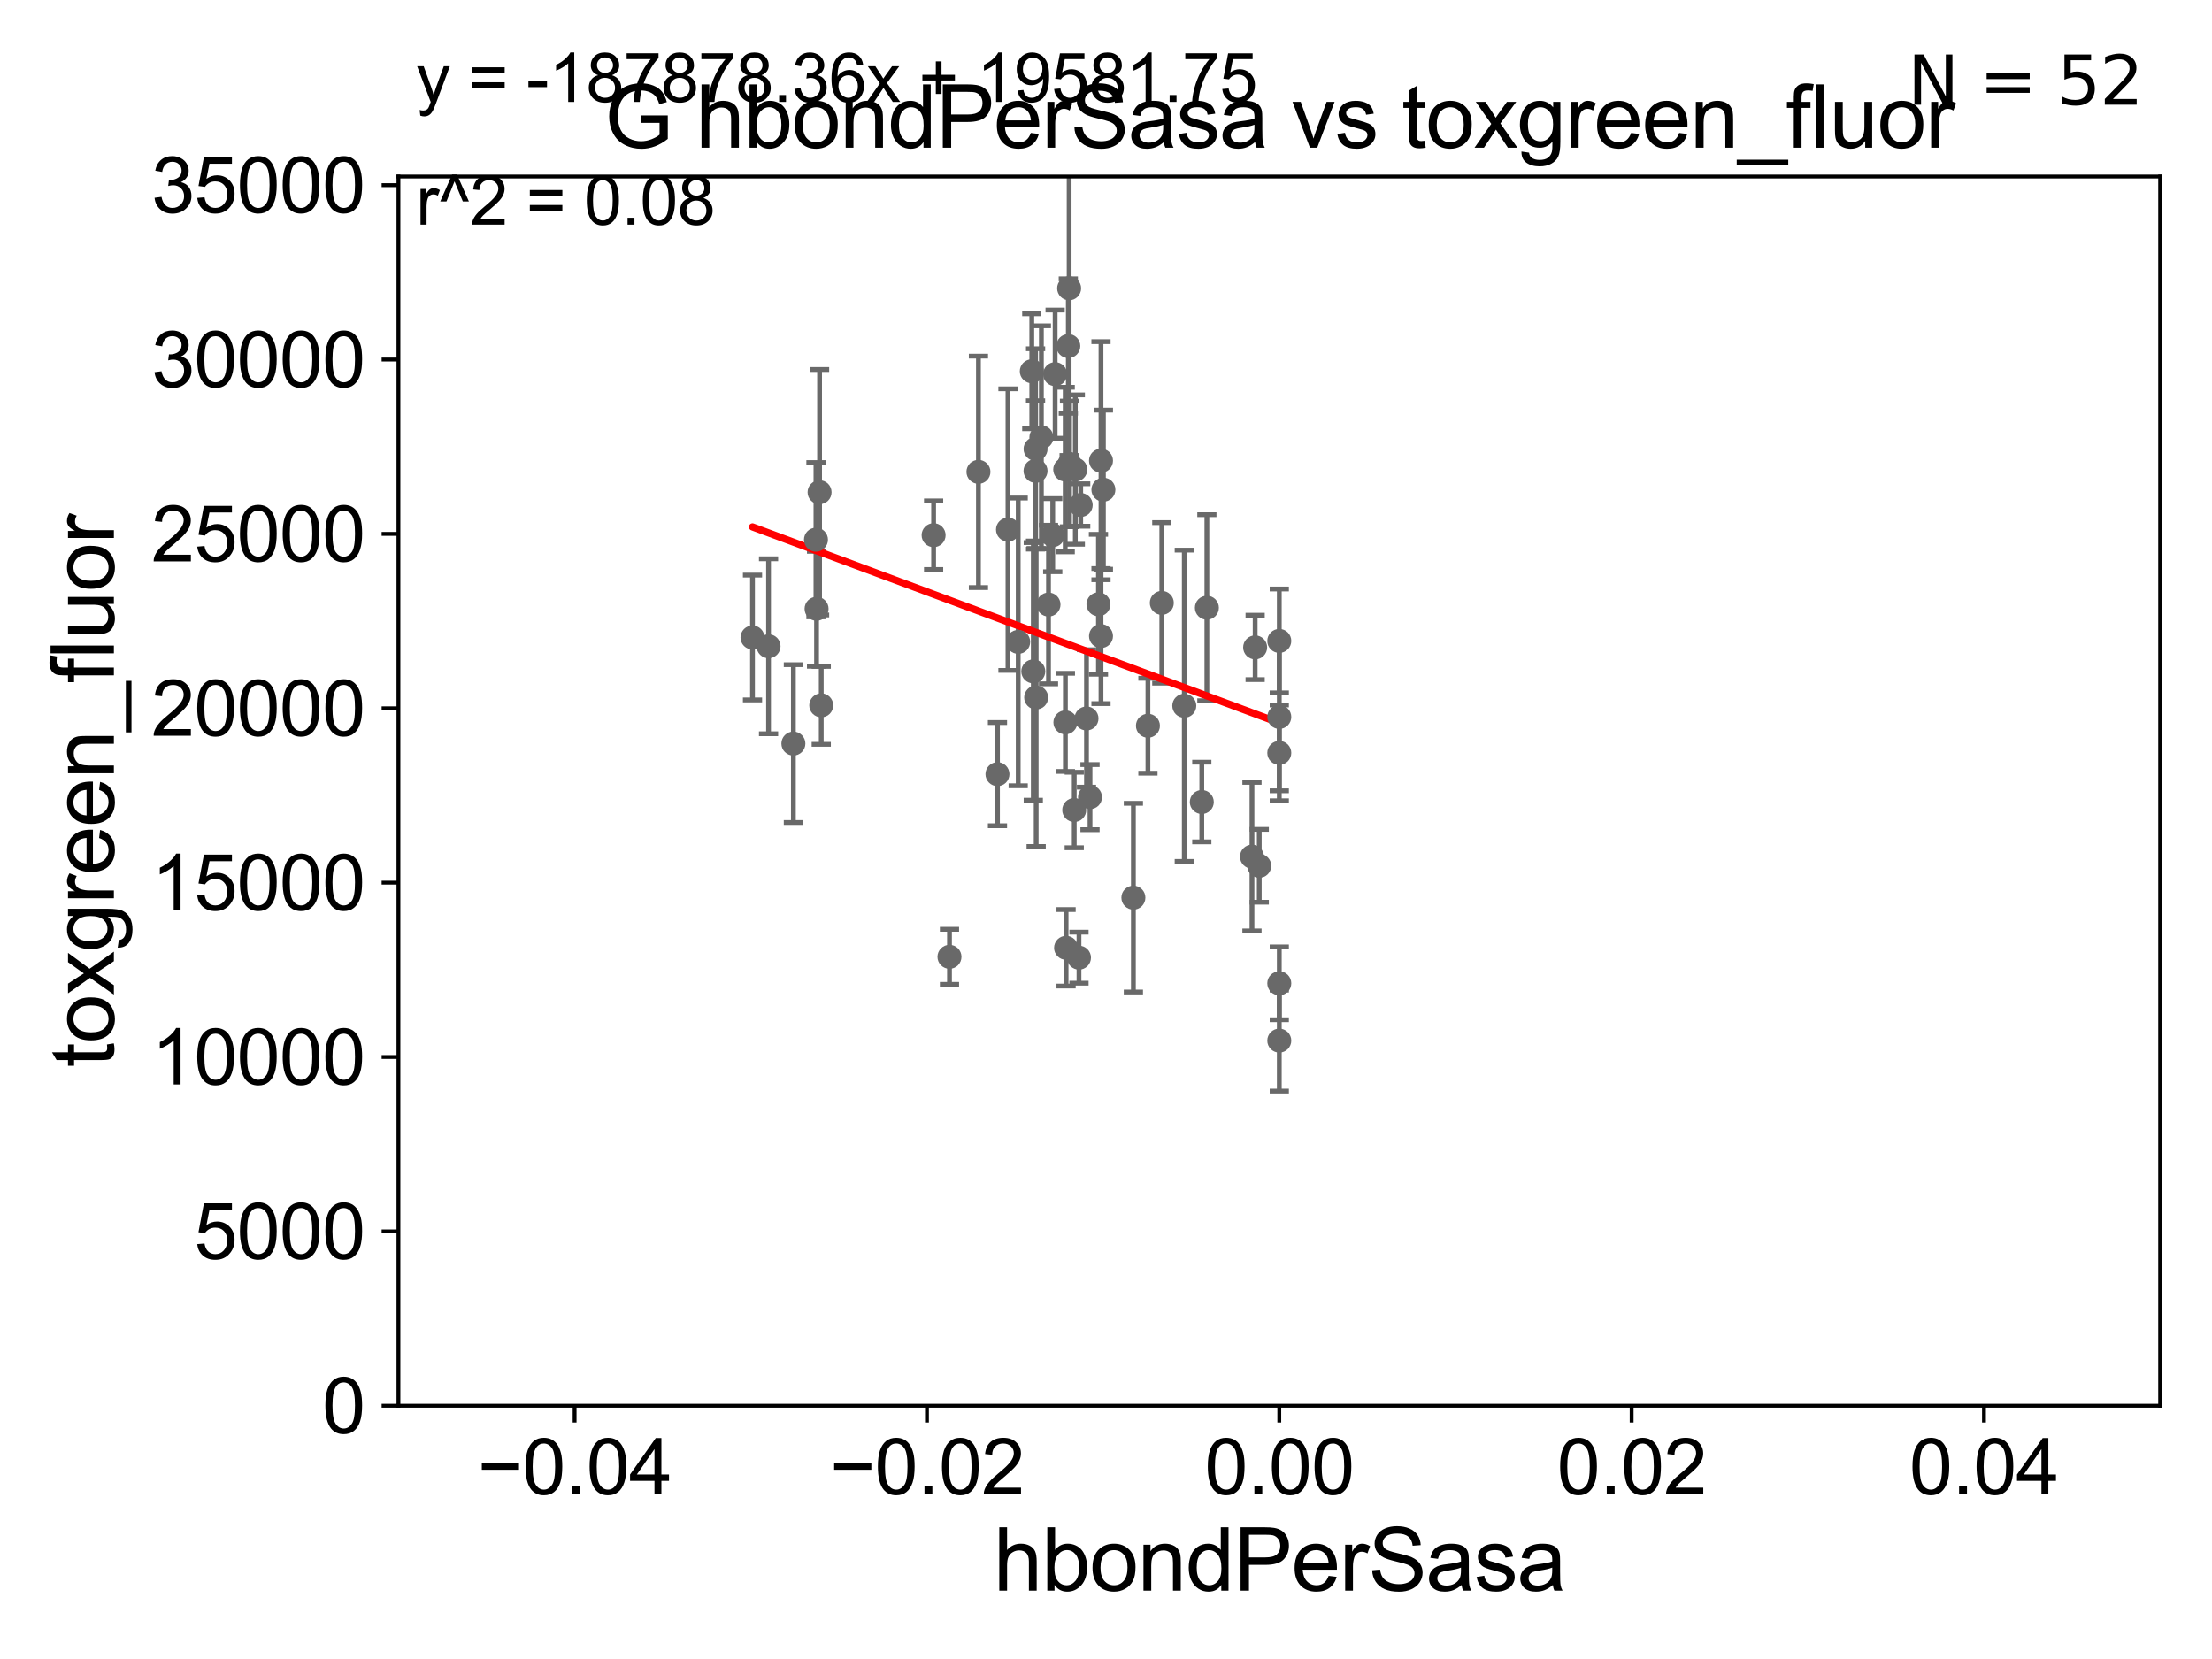 <?xml version="1.0" encoding="utf-8" standalone="no"?>
<!DOCTYPE svg PUBLIC "-//W3C//DTD SVG 1.1//EN"
  "http://www.w3.org/Graphics/SVG/1.1/DTD/svg11.dtd">
<svg xmlns:xlink="http://www.w3.org/1999/xlink" width="460.8pt" height="345.6pt" viewBox="0 0 460.8 345.6" xmlns="http://www.w3.org/2000/svg" version="1.1">
 <defs>
  <style type="text/css">*{stroke-linejoin: round; stroke-linecap: butt}</style>
 </defs>
 <g id="figure_1">
  <g id="patch_1">
   <path d="M 0 345.6 
L 460.8 345.6 
L 460.8 0 
L 0 0 
z
" style="fill: #ffffff"/>
  </g>
  <g id="axes_1">
   <g id="patch_2">
    <path d="M 83 292.84 
L 450 292.84 
L 450 36.775 
L 83 36.775 
z
" style="fill: #ffffff"/>
   </g>
   <g id="PathCollection_1">
    <defs>
     <path id="mebbb085136" d="M 0 1.118 
C 0.297 1.118 0.581 1 0.791 0.791 
C 1 0.581 1.118 0.297 1.118 0 
C 1.118 -0.297 1 -0.581 0.791 -0.791 
C 0.581 -1 0.297 -1.118 0 -1.118 
C -0.297 -1.118 -0.581 -1 -0.791 -0.791 
C -1 -0.581 -1.118 -0.297 -1.118 0 
C -1.118 0.297 -1 0.581 -0.791 0.791 
C -0.581 1 -0.297 1.118 0 1.118 
z
" style="stroke: #696969"/>
    </defs>
    <g clip-path="url(#p290e05048c)">
     <use xlink:href="#mebbb085136" x="219.304" y="111.488" style="fill: #696969; stroke: #696969"/>
     <use xlink:href="#mebbb085136" x="225.13" y="105.2" style="fill: #696969; stroke: #696969"/>
     <use xlink:href="#mebbb085136" x="228.827" y="125.886" style="fill: #696969; stroke: #696969"/>
     <use xlink:href="#mebbb085136" x="214.94" y="77.339" style="fill: #696969; stroke: #696969"/>
     <use xlink:href="#mebbb085136" x="221.941" y="150.485" style="fill: #696969; stroke: #696969"/>
     <use xlink:href="#mebbb085136" x="222.083" y="197.448" style="fill: #696969; stroke: #696969"/>
     <use xlink:href="#mebbb085136" x="197.793" y="199.322" style="fill: #696969; stroke: #696969"/>
     <use xlink:href="#mebbb085136" x="216.938" y="91.102" style="fill: #696969; stroke: #696969"/>
     <use xlink:href="#mebbb085136" x="160.103" y="134.63" style="fill: #696969; stroke: #696969"/>
     <use xlink:href="#mebbb085136" x="266.5" y="149.352" style="fill: #696969; stroke: #696969"/>
     <use xlink:href="#mebbb085136" x="266.5" y="156.841" style="fill: #696969; stroke: #696969"/>
     <use xlink:href="#mebbb085136" x="229.358" y="95.974" style="fill: #696969; stroke: #696969"/>
     <use xlink:href="#mebbb085136" x="207.791" y="161.27" style="fill: #696969; stroke: #696969"/>
     <use xlink:href="#mebbb085136" x="261.47" y="134.865" style="fill: #696969; stroke: #696969"/>
     <use xlink:href="#mebbb085136" x="156.76" y="132.803" style="fill: #696969; stroke: #696969"/>
     <use xlink:href="#mebbb085136" x="266.5" y="133.517" style="fill: #696969; stroke: #696969"/>
     <use xlink:href="#mebbb085136" x="227.071" y="166.06" style="fill: #696969; stroke: #696969"/>
     <use xlink:href="#mebbb085136" x="236.104" y="186.998" style="fill: #696969; stroke: #696969"/>
     <use xlink:href="#mebbb085136" x="251.415" y="126.6" style="fill: #696969; stroke: #696969"/>
     <use xlink:href="#mebbb085136" x="262.327" y="180.365" style="fill: #696969; stroke: #696969"/>
     <use xlink:href="#mebbb085136" x="260.81" y="178.452" style="fill: #696969; stroke: #696969"/>
     <use xlink:href="#mebbb085136" x="239.133" y="151.189" style="fill: #696969; stroke: #696969"/>
     <use xlink:href="#mebbb085136" x="215.853" y="145.302" style="fill: #696969; stroke: #696969"/>
     <use xlink:href="#mebbb085136" x="266.5" y="216.78" style="fill: #696969; stroke: #696969"/>
     <use xlink:href="#mebbb085136" x="246.708" y="147.023" style="fill: #696969; stroke: #696969"/>
     <use xlink:href="#mebbb085136" x="229.859" y="102.009" style="fill: #696969; stroke: #696969"/>
     <use xlink:href="#mebbb085136" x="224.772" y="199.497" style="fill: #696969; stroke: #696969"/>
     <use xlink:href="#mebbb085136" x="203.827" y="98.294" style="fill: #696969; stroke: #696969"/>
     <use xlink:href="#mebbb085136" x="229.358" y="132.506" style="fill: #696969; stroke: #696969"/>
     <use xlink:href="#mebbb085136" x="215.731" y="93.526" style="fill: #696969; stroke: #696969"/>
     <use xlink:href="#mebbb085136" x="194.487" y="111.489" style="fill: #696969; stroke: #696969"/>
     <use xlink:href="#mebbb085136" x="170.104" y="126.822" style="fill: #696969; stroke: #696969"/>
     <use xlink:href="#mebbb085136" x="219.8" y="77.939" style="fill: #696969; stroke: #696969"/>
     <use xlink:href="#mebbb085136" x="215.722" y="98.095" style="fill: #696969; stroke: #696969"/>
     <use xlink:href="#mebbb085136" x="222.549" y="72.091" style="fill: #696969; stroke: #696969"/>
     <use xlink:href="#mebbb085136" x="165.275" y="154.9" style="fill: #696969; stroke: #696969"/>
     <use xlink:href="#mebbb085136" x="171.081" y="146.936" style="fill: #696969; stroke: #696969"/>
     <use xlink:href="#mebbb085136" x="215.254" y="139.863" style="fill: #696969; stroke: #696969"/>
     <use xlink:href="#mebbb085136" x="222.796" y="96.642" style="fill: #696969; stroke: #696969"/>
     <use xlink:href="#mebbb085136" x="221.903" y="97.813" style="fill: #696969; stroke: #696969"/>
     <use xlink:href="#mebbb085136" x="226.338" y="149.673" style="fill: #696969; stroke: #696969"/>
     <use xlink:href="#mebbb085136" x="224.007" y="97.821" style="fill: #696969; stroke: #696969"/>
     <use xlink:href="#mebbb085136" x="250.357" y="167.075" style="fill: #696969; stroke: #696969"/>
     <use xlink:href="#mebbb085136" x="170.732" y="102.541" style="fill: #696969; stroke: #696969"/>
     <use xlink:href="#mebbb085136" x="242.025" y="125.59" style="fill: #696969; stroke: #696969"/>
     <use xlink:href="#mebbb085136" x="218.423" y="125.939" style="fill: #696969; stroke: #696969"/>
     <use xlink:href="#mebbb085136" x="223.783" y="168.741" style="fill: #696969; stroke: #696969"/>
     <use xlink:href="#mebbb085136" x="209.981" y="110.328" style="fill: #696969; stroke: #696969"/>
     <use xlink:href="#mebbb085136" x="212.109" y="133.718" style="fill: #696969; stroke: #696969"/>
     <use xlink:href="#mebbb085136" x="222.72" y="60.054" style="fill: #696969; stroke: #696969"/>
     <use xlink:href="#mebbb085136" x="169.978" y="112.428" style="fill: #696969; stroke: #696969"/>
     <use xlink:href="#mebbb085136" x="266.5" y="204.84" style="fill: #696969; stroke: #696969"/>
    </g>
   </g>
   <g id="matplotlib.axis_1">
    <g id="xtick_1">
     <g id="line2d_1">
      <defs>
       <path id="md49dc1804c" d="M 0 0 
L 0 3.5 
" style="stroke: #000000; stroke-width: 0.8"/>
      </defs>
      <g>
       <use xlink:href="#md49dc1804c" x="119.7" y="292.84" style="stroke: #000000; stroke-width: 0.8"/>
      </g>
     </g>
     <g id="text_1">
      <!-- −0.04 -->
      <g transform="translate(99.459 311.293)scale(0.16 -0.16)">
       <defs>
        <path id="ArialMT-2212" d="M 3381 1997 
L 356 1997 
L 356 2522 
L 3381 2522 
L 3381 1997 
z
" transform="scale(0.016)"/>
        <path id="ArialMT-30" d="M 266 2259 
Q 266 3072 433 3567 
Q 600 4063 929 4331 
Q 1259 4600 1759 4600 
Q 2128 4600 2406 4451 
Q 2684 4303 2865 4023 
Q 3047 3744 3150 3342 
Q 3253 2941 3253 2259 
Q 3253 1453 3087 958 
Q 2922 463 2592 192 
Q 2263 -78 1759 -78 
Q 1097 -78 719 397 
Q 266 969 266 2259 
z
M 844 2259 
Q 844 1131 1108 757 
Q 1372 384 1759 384 
Q 2147 384 2411 759 
Q 2675 1134 2675 2259 
Q 2675 3391 2411 3762 
Q 2147 4134 1753 4134 
Q 1366 4134 1134 3806 
Q 844 3388 844 2259 
z
" transform="scale(0.016)"/>
        <path id="ArialMT-2e" d="M 581 0 
L 581 641 
L 1222 641 
L 1222 0 
L 581 0 
z
" transform="scale(0.016)"/>
        <path id="ArialMT-34" d="M 2069 0 
L 2069 1097 
L 81 1097 
L 81 1613 
L 2172 4581 
L 2631 4581 
L 2631 1613 
L 3250 1613 
L 3250 1097 
L 2631 1097 
L 2631 0 
L 2069 0 
z
M 2069 1613 
L 2069 3678 
L 634 1613 
L 2069 1613 
z
" transform="scale(0.016)"/>
       </defs>
       <use xlink:href="#ArialMT-2212"/>
       <use xlink:href="#ArialMT-30" x="58.398"/>
       <use xlink:href="#ArialMT-2e" x="114.014"/>
       <use xlink:href="#ArialMT-30" x="141.797"/>
       <use xlink:href="#ArialMT-34" x="197.412"/>
      </g>
     </g>
    </g>
    <g id="xtick_2">
     <g id="line2d_2">
      <g>
       <use xlink:href="#md49dc1804c" x="193.1" y="292.84" style="stroke: #000000; stroke-width: 0.8"/>
      </g>
     </g>
     <g id="text_2">
      <!-- −0.02 -->
      <g transform="translate(172.859 311.293)scale(0.16 -0.16)">
       <defs>
        <path id="ArialMT-32" d="M 3222 541 
L 3222 0 
L 194 0 
Q 188 203 259 391 
Q 375 700 629 1000 
Q 884 1300 1366 1694 
Q 2113 2306 2375 2664 
Q 2638 3022 2638 3341 
Q 2638 3675 2398 3904 
Q 2159 4134 1775 4134 
Q 1369 4134 1125 3890 
Q 881 3647 878 3216 
L 300 3275 
Q 359 3922 746 4261 
Q 1134 4600 1788 4600 
Q 2447 4600 2831 4234 
Q 3216 3869 3216 3328 
Q 3216 3053 3103 2787 
Q 2991 2522 2730 2228 
Q 2469 1934 1863 1422 
Q 1356 997 1212 845 
Q 1069 694 975 541 
L 3222 541 
z
" transform="scale(0.016)"/>
       </defs>
       <use xlink:href="#ArialMT-2212"/>
       <use xlink:href="#ArialMT-30" x="58.398"/>
       <use xlink:href="#ArialMT-2e" x="114.014"/>
       <use xlink:href="#ArialMT-30" x="141.797"/>
       <use xlink:href="#ArialMT-32" x="197.412"/>
      </g>
     </g>
    </g>
    <g id="xtick_3">
     <g id="line2d_3">
      <g>
       <use xlink:href="#md49dc1804c" x="266.5" y="292.84" style="stroke: #000000; stroke-width: 0.8"/>
      </g>
     </g>
     <g id="text_3">
      <!-- 0.00 -->
      <g transform="translate(250.931 311.293)scale(0.16 -0.16)">
       <use xlink:href="#ArialMT-30"/>
       <use xlink:href="#ArialMT-2e" x="55.615"/>
       <use xlink:href="#ArialMT-30" x="83.398"/>
       <use xlink:href="#ArialMT-30" x="139.014"/>
      </g>
     </g>
    </g>
    <g id="xtick_4">
     <g id="line2d_4">
      <g>
       <use xlink:href="#md49dc1804c" x="339.9" y="292.84" style="stroke: #000000; stroke-width: 0.8"/>
      </g>
     </g>
     <g id="text_4">
      <!-- 0.02 -->
      <g transform="translate(324.331 311.293)scale(0.16 -0.16)">
       <use xlink:href="#ArialMT-30"/>
       <use xlink:href="#ArialMT-2e" x="55.615"/>
       <use xlink:href="#ArialMT-30" x="83.398"/>
       <use xlink:href="#ArialMT-32" x="139.014"/>
      </g>
     </g>
    </g>
    <g id="xtick_5">
     <g id="line2d_5">
      <g>
       <use xlink:href="#md49dc1804c" x="413.3" y="292.84" style="stroke: #000000; stroke-width: 0.8"/>
      </g>
     </g>
     <g id="text_5">
      <!-- 0.04 -->
      <g transform="translate(397.731 311.293)scale(0.16 -0.16)">
       <use xlink:href="#ArialMT-30"/>
       <use xlink:href="#ArialMT-2e" x="55.615"/>
       <use xlink:href="#ArialMT-30" x="83.398"/>
       <use xlink:href="#ArialMT-34" x="139.014"/>
      </g>
     </g>
    </g>
    <g id="text_6">
     <!-- hbondPerSasa -->
     <g transform="translate(206.958 331.357)scale(0.18 -0.18)">
      <defs>
       <path id="ArialMT-68" d="M 422 0 
L 422 4581 
L 984 4581 
L 984 2938 
Q 1378 3394 1978 3394 
Q 2347 3394 2619 3248 
Q 2891 3103 3008 2847 
Q 3125 2591 3125 2103 
L 3125 0 
L 2563 0 
L 2563 2103 
Q 2563 2525 2380 2717 
Q 2197 2909 1863 2909 
Q 1613 2909 1392 2779 
Q 1172 2650 1078 2428 
Q 984 2206 984 1816 
L 984 0 
L 422 0 
z
" transform="scale(0.016)"/>
       <path id="ArialMT-62" d="M 941 0 
L 419 0 
L 419 4581 
L 981 4581 
L 981 2947 
Q 1338 3394 1891 3394 
Q 2197 3394 2470 3270 
Q 2744 3147 2920 2923 
Q 3097 2700 3197 2384 
Q 3297 2069 3297 1709 
Q 3297 856 2875 390 
Q 2453 -75 1863 -75 
Q 1275 -75 941 416 
L 941 0 
z
M 934 1684 
Q 934 1088 1097 822 
Q 1363 388 1816 388 
Q 2184 388 2453 708 
Q 2722 1028 2722 1663 
Q 2722 2313 2464 2622 
Q 2206 2931 1841 2931 
Q 1472 2931 1203 2611 
Q 934 2291 934 1684 
z
" transform="scale(0.016)"/>
       <path id="ArialMT-6f" d="M 213 1659 
Q 213 2581 725 3025 
Q 1153 3394 1769 3394 
Q 2453 3394 2887 2945 
Q 3322 2497 3322 1706 
Q 3322 1066 3130 698 
Q 2938 331 2570 128 
Q 2203 -75 1769 -75 
Q 1072 -75 642 372 
Q 213 819 213 1659 
z
M 791 1659 
Q 791 1022 1069 705 
Q 1347 388 1769 388 
Q 2188 388 2466 706 
Q 2744 1025 2744 1678 
Q 2744 2294 2464 2611 
Q 2184 2928 1769 2928 
Q 1347 2928 1069 2612 
Q 791 2297 791 1659 
z
" transform="scale(0.016)"/>
       <path id="ArialMT-6e" d="M 422 0 
L 422 3319 
L 928 3319 
L 928 2847 
Q 1294 3394 1984 3394 
Q 2284 3394 2536 3286 
Q 2788 3178 2913 3003 
Q 3038 2828 3088 2588 
Q 3119 2431 3119 2041 
L 3119 0 
L 2556 0 
L 2556 2019 
Q 2556 2363 2490 2533 
Q 2425 2703 2258 2804 
Q 2091 2906 1866 2906 
Q 1506 2906 1245 2678 
Q 984 2450 984 1813 
L 984 0 
L 422 0 
z
" transform="scale(0.016)"/>
       <path id="ArialMT-64" d="M 2575 0 
L 2575 419 
Q 2259 -75 1647 -75 
Q 1250 -75 917 144 
Q 584 363 401 755 
Q 219 1147 219 1656 
Q 219 2153 384 2558 
Q 550 2963 881 3178 
Q 1213 3394 1622 3394 
Q 1922 3394 2156 3267 
Q 2391 3141 2538 2938 
L 2538 4581 
L 3097 4581 
L 3097 0 
L 2575 0 
z
M 797 1656 
Q 797 1019 1065 703 
Q 1334 388 1700 388 
Q 2069 388 2326 689 
Q 2584 991 2584 1609 
Q 2584 2291 2321 2609 
Q 2059 2928 1675 2928 
Q 1300 2928 1048 2622 
Q 797 2316 797 1656 
z
" transform="scale(0.016)"/>
       <path id="ArialMT-50" d="M 494 0 
L 494 4581 
L 2222 4581 
Q 2678 4581 2919 4538 
Q 3256 4481 3484 4323 
Q 3713 4166 3852 3881 
Q 3991 3597 3991 3256 
Q 3991 2672 3619 2267 
Q 3247 1863 2275 1863 
L 1100 1863 
L 1100 0 
L 494 0 
z
M 1100 2403 
L 2284 2403 
Q 2872 2403 3119 2622 
Q 3366 2841 3366 3238 
Q 3366 3525 3220 3729 
Q 3075 3934 2838 4000 
Q 2684 4041 2272 4041 
L 1100 4041 
L 1100 2403 
z
" transform="scale(0.016)"/>
       <path id="ArialMT-65" d="M 2694 1069 
L 3275 997 
Q 3138 488 2766 206 
Q 2394 -75 1816 -75 
Q 1088 -75 661 373 
Q 234 822 234 1631 
Q 234 2469 665 2931 
Q 1097 3394 1784 3394 
Q 2450 3394 2872 2941 
Q 3294 2488 3294 1666 
Q 3294 1616 3291 1516 
L 816 1516 
Q 847 969 1125 678 
Q 1403 388 1819 388 
Q 2128 388 2347 550 
Q 2566 713 2694 1069 
z
M 847 1978 
L 2700 1978 
Q 2663 2397 2488 2606 
Q 2219 2931 1791 2931 
Q 1403 2931 1139 2672 
Q 875 2413 847 1978 
z
" transform="scale(0.016)"/>
       <path id="ArialMT-72" d="M 416 0 
L 416 3319 
L 922 3319 
L 922 2816 
Q 1116 3169 1280 3281 
Q 1444 3394 1641 3394 
Q 1925 3394 2219 3213 
L 2025 2691 
Q 1819 2813 1613 2813 
Q 1428 2813 1281 2702 
Q 1134 2591 1072 2394 
Q 978 2094 978 1738 
L 978 0 
L 416 0 
z
" transform="scale(0.016)"/>
       <path id="ArialMT-53" d="M 288 1472 
L 859 1522 
Q 900 1178 1048 958 
Q 1197 738 1509 602 
Q 1822 466 2213 466 
Q 2559 466 2825 569 
Q 3091 672 3220 851 
Q 3350 1031 3350 1244 
Q 3350 1459 3225 1620 
Q 3100 1781 2813 1891 
Q 2628 1963 1997 2114 
Q 1366 2266 1113 2400 
Q 784 2572 623 2826 
Q 463 3081 463 3397 
Q 463 3744 659 4045 
Q 856 4347 1234 4503 
Q 1613 4659 2075 4659 
Q 2584 4659 2973 4495 
Q 3363 4331 3572 4012 
Q 3781 3694 3797 3291 
L 3216 3247 
Q 3169 3681 2898 3903 
Q 2628 4125 2100 4125 
Q 1550 4125 1298 3923 
Q 1047 3722 1047 3438 
Q 1047 3191 1225 3031 
Q 1400 2872 2139 2705 
Q 2878 2538 3153 2413 
Q 3553 2228 3743 1945 
Q 3934 1663 3934 1294 
Q 3934 928 3725 604 
Q 3516 281 3123 101 
Q 2731 -78 2241 -78 
Q 1619 -78 1198 103 
Q 778 284 539 648 
Q 300 1013 288 1472 
z
" transform="scale(0.016)"/>
       <path id="ArialMT-61" d="M 2588 409 
Q 2275 144 1986 34 
Q 1697 -75 1366 -75 
Q 819 -75 525 192 
Q 231 459 231 875 
Q 231 1119 342 1320 
Q 453 1522 633 1644 
Q 813 1766 1038 1828 
Q 1203 1872 1538 1913 
Q 2219 1994 2541 2106 
Q 2544 2222 2544 2253 
Q 2544 2597 2384 2738 
Q 2169 2928 1744 2928 
Q 1347 2928 1158 2789 
Q 969 2650 878 2297 
L 328 2372 
Q 403 2725 575 2942 
Q 747 3159 1072 3276 
Q 1397 3394 1825 3394 
Q 2250 3394 2515 3294 
Q 2781 3194 2906 3042 
Q 3031 2891 3081 2659 
Q 3109 2516 3109 2141 
L 3109 1391 
Q 3109 606 3145 398 
Q 3181 191 3288 0 
L 2700 0 
Q 2613 175 2588 409 
z
M 2541 1666 
Q 2234 1541 1622 1453 
Q 1275 1403 1131 1340 
Q 988 1278 909 1158 
Q 831 1038 831 891 
Q 831 666 1001 516 
Q 1172 366 1500 366 
Q 1825 366 2078 508 
Q 2331 650 2450 897 
Q 2541 1088 2541 1459 
L 2541 1666 
z
" transform="scale(0.016)"/>
       <path id="ArialMT-73" d="M 197 991 
L 753 1078 
Q 800 744 1014 566 
Q 1228 388 1613 388 
Q 2000 388 2187 545 
Q 2375 703 2375 916 
Q 2375 1106 2209 1216 
Q 2094 1291 1634 1406 
Q 1016 1563 777 1677 
Q 538 1791 414 1992 
Q 291 2194 291 2438 
Q 291 2659 392 2848 
Q 494 3038 669 3163 
Q 800 3259 1026 3326 
Q 1253 3394 1513 3394 
Q 1903 3394 2198 3281 
Q 2494 3169 2634 2976 
Q 2775 2784 2828 2463 
L 2278 2388 
Q 2241 2644 2061 2787 
Q 1881 2931 1553 2931 
Q 1166 2931 1000 2803 
Q 834 2675 834 2503 
Q 834 2394 903 2306 
Q 972 2216 1119 2156 
Q 1203 2125 1616 2013 
Q 2213 1853 2448 1751 
Q 2684 1650 2818 1456 
Q 2953 1263 2953 975 
Q 2953 694 2789 445 
Q 2625 197 2315 61 
Q 2006 -75 1616 -75 
Q 969 -75 630 194 
Q 291 463 197 991 
z
" transform="scale(0.016)"/>
      </defs>
      <use xlink:href="#ArialMT-68"/>
      <use xlink:href="#ArialMT-62" x="55.615"/>
      <use xlink:href="#ArialMT-6f" x="111.23"/>
      <use xlink:href="#ArialMT-6e" x="166.846"/>
      <use xlink:href="#ArialMT-64" x="222.461"/>
      <use xlink:href="#ArialMT-50" x="278.076"/>
      <use xlink:href="#ArialMT-65" x="344.775"/>
      <use xlink:href="#ArialMT-72" x="400.391"/>
      <use xlink:href="#ArialMT-53" x="433.691"/>
      <use xlink:href="#ArialMT-61" x="500.391"/>
      <use xlink:href="#ArialMT-73" x="556.006"/>
      <use xlink:href="#ArialMT-61" x="606.006"/>
     </g>
    </g>
   </g>
   <g id="matplotlib.axis_2">
    <g id="ytick_1">
     <g id="line2d_6">
      <defs>
       <path id="m59478dfac5" d="M 0 0 
L -3.5 0 
" style="stroke: #000000; stroke-width: 0.8"/>
      </defs>
      <g>
       <use xlink:href="#m59478dfac5" x="83" y="292.84" style="stroke: #000000; stroke-width: 0.8"/>
      </g>
     </g>
     <g id="text_7">
      <!-- 0 -->
      <g transform="translate(67.103 298.566)scale(0.16 -0.16)">
       <use xlink:href="#ArialMT-30"/>
      </g>
     </g>
    </g>
    <g id="ytick_2">
     <g id="line2d_7">
      <g>
       <use xlink:href="#m59478dfac5" x="83" y="256.516" style="stroke: #000000; stroke-width: 0.8"/>
      </g>
     </g>
     <g id="text_8">
      <!-- 5000 -->
      <g transform="translate(40.41 262.242)scale(0.16 -0.16)">
       <defs>
        <path id="ArialMT-35" d="M 266 1200 
L 856 1250 
Q 922 819 1161 601 
Q 1400 384 1738 384 
Q 2144 384 2425 690 
Q 2706 997 2706 1503 
Q 2706 1984 2436 2262 
Q 2166 2541 1728 2541 
Q 1456 2541 1237 2417 
Q 1019 2294 894 2097 
L 366 2166 
L 809 4519 
L 3088 4519 
L 3088 3981 
L 1259 3981 
L 1013 2750 
Q 1425 3038 1878 3038 
Q 2478 3038 2890 2622 
Q 3303 2206 3303 1553 
Q 3303 931 2941 478 
Q 2500 -78 1738 -78 
Q 1113 -78 717 272 
Q 322 622 266 1200 
z
" transform="scale(0.016)"/>
       </defs>
       <use xlink:href="#ArialMT-35"/>
       <use xlink:href="#ArialMT-30" x="55.615"/>
       <use xlink:href="#ArialMT-30" x="111.23"/>
       <use xlink:href="#ArialMT-30" x="166.846"/>
      </g>
     </g>
    </g>
    <g id="ytick_3">
     <g id="line2d_8">
      <g>
       <use xlink:href="#m59478dfac5" x="83" y="220.192" style="stroke: #000000; stroke-width: 0.8"/>
      </g>
     </g>
     <g id="text_9">
      <!-- 10000 -->
      <g transform="translate(31.512 225.918)scale(0.16 -0.16)">
       <defs>
        <path id="ArialMT-31" d="M 2384 0 
L 1822 0 
L 1822 3584 
Q 1619 3391 1289 3197 
Q 959 3003 697 2906 
L 697 3450 
Q 1169 3672 1522 3987 
Q 1875 4303 2022 4600 
L 2384 4600 
L 2384 0 
z
" transform="scale(0.016)"/>
       </defs>
       <use xlink:href="#ArialMT-31"/>
       <use xlink:href="#ArialMT-30" x="55.615"/>
       <use xlink:href="#ArialMT-30" x="111.23"/>
       <use xlink:href="#ArialMT-30" x="166.846"/>
       <use xlink:href="#ArialMT-30" x="222.461"/>
      </g>
     </g>
    </g>
    <g id="ytick_4">
     <g id="line2d_9">
      <g>
       <use xlink:href="#m59478dfac5" x="83" y="183.867" style="stroke: #000000; stroke-width: 0.8"/>
      </g>
     </g>
     <g id="text_10">
      <!-- 15000 -->
      <g transform="translate(31.512 189.594)scale(0.16 -0.16)">
       <use xlink:href="#ArialMT-31"/>
       <use xlink:href="#ArialMT-35" x="55.615"/>
       <use xlink:href="#ArialMT-30" x="111.23"/>
       <use xlink:href="#ArialMT-30" x="166.846"/>
       <use xlink:href="#ArialMT-30" x="222.461"/>
      </g>
     </g>
    </g>
    <g id="ytick_5">
     <g id="line2d_10">
      <g>
       <use xlink:href="#m59478dfac5" x="83" y="147.543" style="stroke: #000000; stroke-width: 0.8"/>
      </g>
     </g>
     <g id="text_11">
      <!-- 20000 -->
      <g transform="translate(31.512 153.27)scale(0.16 -0.16)">
       <use xlink:href="#ArialMT-32"/>
       <use xlink:href="#ArialMT-30" x="55.615"/>
       <use xlink:href="#ArialMT-30" x="111.23"/>
       <use xlink:href="#ArialMT-30" x="166.846"/>
       <use xlink:href="#ArialMT-30" x="222.461"/>
      </g>
     </g>
    </g>
    <g id="ytick_6">
     <g id="line2d_11">
      <g>
       <use xlink:href="#m59478dfac5" x="83" y="111.219" style="stroke: #000000; stroke-width: 0.8"/>
      </g>
     </g>
     <g id="text_12">
      <!-- 25000 -->
      <g transform="translate(31.512 116.945)scale(0.16 -0.16)">
       <use xlink:href="#ArialMT-32"/>
       <use xlink:href="#ArialMT-35" x="55.615"/>
       <use xlink:href="#ArialMT-30" x="111.23"/>
       <use xlink:href="#ArialMT-30" x="166.846"/>
       <use xlink:href="#ArialMT-30" x="222.461"/>
      </g>
     </g>
    </g>
    <g id="ytick_7">
     <g id="line2d_12">
      <g>
       <use xlink:href="#m59478dfac5" x="83" y="74.895" style="stroke: #000000; stroke-width: 0.8"/>
      </g>
     </g>
     <g id="text_13">
      <!-- 30000 -->
      <g transform="translate(31.512 80.621)scale(0.16 -0.16)">
       <defs>
        <path id="ArialMT-33" d="M 269 1209 
L 831 1284 
Q 928 806 1161 595 
Q 1394 384 1728 384 
Q 2125 384 2398 659 
Q 2672 934 2672 1341 
Q 2672 1728 2419 1979 
Q 2166 2231 1775 2231 
Q 1616 2231 1378 2169 
L 1441 2663 
Q 1497 2656 1531 2656 
Q 1891 2656 2178 2843 
Q 2466 3031 2466 3422 
Q 2466 3731 2256 3934 
Q 2047 4138 1716 4138 
Q 1388 4138 1169 3931 
Q 950 3725 888 3313 
L 325 3413 
Q 428 3978 793 4289 
Q 1159 4600 1703 4600 
Q 2078 4600 2393 4439 
Q 2709 4278 2876 4000 
Q 3044 3722 3044 3409 
Q 3044 3113 2884 2869 
Q 2725 2625 2413 2481 
Q 2819 2388 3044 2092 
Q 3269 1797 3269 1353 
Q 3269 753 2831 336 
Q 2394 -81 1725 -81 
Q 1122 -81 723 278 
Q 325 638 269 1209 
z
" transform="scale(0.016)"/>
       </defs>
       <use xlink:href="#ArialMT-33"/>
       <use xlink:href="#ArialMT-30" x="55.615"/>
       <use xlink:href="#ArialMT-30" x="111.23"/>
       <use xlink:href="#ArialMT-30" x="166.846"/>
       <use xlink:href="#ArialMT-30" x="222.461"/>
      </g>
     </g>
    </g>
    <g id="ytick_8">
     <g id="line2d_13">
      <g>
       <use xlink:href="#m59478dfac5" x="83" y="38.571" style="stroke: #000000; stroke-width: 0.8"/>
      </g>
     </g>
     <g id="text_14">
      <!-- 35000 -->
      <g transform="translate(31.512 44.297)scale(0.16 -0.16)">
       <use xlink:href="#ArialMT-33"/>
       <use xlink:href="#ArialMT-35" x="55.615"/>
       <use xlink:href="#ArialMT-30" x="111.23"/>
       <use xlink:href="#ArialMT-30" x="166.846"/>
       <use xlink:href="#ArialMT-30" x="222.461"/>
      </g>
     </g>
    </g>
    <g id="text_15">
     <!-- toxgreen_fluor -->
     <g transform="translate(23.724 222.34)rotate(-90)scale(0.18 -0.18)">
      <defs>
       <path id="ArialMT-74" d="M 1650 503 
L 1731 6 
Q 1494 -44 1306 -44 
Q 1000 -44 831 53 
Q 663 150 594 308 
Q 525 466 525 972 
L 525 2881 
L 113 2881 
L 113 3319 
L 525 3319 
L 525 4141 
L 1084 4478 
L 1084 3319 
L 1650 3319 
L 1650 2881 
L 1084 2881 
L 1084 941 
Q 1084 700 1114 631 
Q 1144 563 1211 522 
Q 1278 481 1403 481 
Q 1497 481 1650 503 
z
" transform="scale(0.016)"/>
       <path id="ArialMT-78" d="M 47 0 
L 1259 1725 
L 138 3319 
L 841 3319 
L 1350 2541 
Q 1494 2319 1581 2169 
Q 1719 2375 1834 2534 
L 2394 3319 
L 3066 3319 
L 1919 1756 
L 3153 0 
L 2463 0 
L 1781 1031 
L 1600 1309 
L 728 0 
L 47 0 
z
" transform="scale(0.016)"/>
       <path id="ArialMT-67" d="M 319 -275 
L 866 -356 
Q 900 -609 1056 -725 
Q 1266 -881 1628 -881 
Q 2019 -881 2231 -725 
Q 2444 -569 2519 -288 
Q 2563 -116 2559 434 
Q 2191 0 1641 0 
Q 956 0 581 494 
Q 206 988 206 1678 
Q 206 2153 378 2554 
Q 550 2956 876 3175 
Q 1203 3394 1644 3394 
Q 2231 3394 2613 2919 
L 2613 3319 
L 3131 3319 
L 3131 450 
Q 3131 -325 2973 -648 
Q 2816 -972 2473 -1159 
Q 2131 -1347 1631 -1347 
Q 1038 -1347 672 -1080 
Q 306 -813 319 -275 
z
M 784 1719 
Q 784 1066 1043 766 
Q 1303 466 1694 466 
Q 2081 466 2343 764 
Q 2606 1063 2606 1700 
Q 2606 2309 2336 2618 
Q 2066 2928 1684 2928 
Q 1309 2928 1046 2623 
Q 784 2319 784 1719 
z
" transform="scale(0.016)"/>
       <path id="ArialMT-5f" d="M -97 -1272 
L -97 -866 
L 3631 -866 
L 3631 -1272 
L -97 -1272 
z
" transform="scale(0.016)"/>
       <path id="ArialMT-66" d="M 556 0 
L 556 2881 
L 59 2881 
L 59 3319 
L 556 3319 
L 556 3672 
Q 556 4006 616 4169 
Q 697 4388 901 4523 
Q 1106 4659 1475 4659 
Q 1713 4659 2000 4603 
L 1916 4113 
Q 1741 4144 1584 4144 
Q 1328 4144 1222 4034 
Q 1116 3925 1116 3625 
L 1116 3319 
L 1763 3319 
L 1763 2881 
L 1116 2881 
L 1116 0 
L 556 0 
z
" transform="scale(0.016)"/>
       <path id="ArialMT-6c" d="M 409 0 
L 409 4581 
L 972 4581 
L 972 0 
L 409 0 
z
" transform="scale(0.016)"/>
       <path id="ArialMT-75" d="M 2597 0 
L 2597 488 
Q 2209 -75 1544 -75 
Q 1250 -75 995 37 
Q 741 150 617 320 
Q 494 491 444 738 
Q 409 903 409 1263 
L 409 3319 
L 972 3319 
L 972 1478 
Q 972 1038 1006 884 
Q 1059 663 1231 536 
Q 1403 409 1656 409 
Q 1909 409 2131 539 
Q 2353 669 2445 892 
Q 2538 1116 2538 1541 
L 2538 3319 
L 3100 3319 
L 3100 0 
L 2597 0 
z
" transform="scale(0.016)"/>
      </defs>
      <use xlink:href="#ArialMT-74"/>
      <use xlink:href="#ArialMT-6f" x="27.783"/>
      <use xlink:href="#ArialMT-78" x="83.398"/>
      <use xlink:href="#ArialMT-67" x="133.398"/>
      <use xlink:href="#ArialMT-72" x="189.014"/>
      <use xlink:href="#ArialMT-65" x="222.314"/>
      <use xlink:href="#ArialMT-65" x="277.93"/>
      <use xlink:href="#ArialMT-6e" x="333.545"/>
      <use xlink:href="#ArialMT-5f" x="389.16"/>
      <use xlink:href="#ArialMT-66" x="444.775"/>
      <use xlink:href="#ArialMT-6c" x="472.559"/>
      <use xlink:href="#ArialMT-75" x="494.775"/>
      <use xlink:href="#ArialMT-6f" x="550.391"/>
      <use xlink:href="#ArialMT-72" x="606.006"/>
     </g>
    </g>
   </g>
   <g id="LineCollection_1">
    <path d="M 219.304 119.104 
L 219.304 103.872 
" clip-path="url(#p290e05048c)" style="fill: none; stroke: #696969"/>
    <path d="M 225.13 109.621 
L 225.13 100.78 
" clip-path="url(#p290e05048c)" style="fill: none; stroke: #696969"/>
    <path d="M 228.827 140.457 
L 228.827 111.314 
" clip-path="url(#p290e05048c)" style="fill: none; stroke: #696969"/>
    <path d="M 214.94 89.318 
L 214.94 65.36 
" clip-path="url(#p290e05048c)" style="fill: none; stroke: #696969"/>
    <path d="M 221.941 160.712 
L 221.941 140.258 
" clip-path="url(#p290e05048c)" style="fill: none; stroke: #696969"/>
    <path d="M 222.083 205.416 
L 222.083 189.481 
" clip-path="url(#p290e05048c)" style="fill: none; stroke: #696969"/>
    <path d="M 197.793 205.059 
L 197.793 193.584 
" clip-path="url(#p290e05048c)" style="fill: none; stroke: #696969"/>
    <path d="M 216.938 114.329 
L 216.938 67.876 
" clip-path="url(#p290e05048c)" style="fill: none; stroke: #696969"/>
    <path d="M 160.103 152.856 
L 160.103 116.404 
" clip-path="url(#p290e05048c)" style="fill: none; stroke: #696969"/>
    <path d="M 266.5 164.74 
L 266.5 133.965 
" clip-path="url(#p290e05048c)" style="fill: none; stroke: #696969"/>
    <path d="M 266.5 166.82 
L 266.5 146.861 
" clip-path="url(#p290e05048c)" style="fill: none; stroke: #696969"/>
    <path d="M 229.358 120.774 
L 229.358 71.173 
" clip-path="url(#p290e05048c)" style="fill: none; stroke: #696969"/>
    <path d="M 207.791 172.022 
L 207.791 150.517 
" clip-path="url(#p290e05048c)" style="fill: none; stroke: #696969"/>
    <path d="M 261.47 141.573 
L 261.47 128.157 
" clip-path="url(#p290e05048c)" style="fill: none; stroke: #696969"/>
    <path d="M 156.76 145.809 
L 156.76 119.798 
" clip-path="url(#p290e05048c)" style="fill: none; stroke: #696969"/>
    <path d="M 266.5 144.34 
L 266.5 122.694 
" clip-path="url(#p290e05048c)" style="fill: none; stroke: #696969"/>
    <path d="M 227.071 172.842 
L 227.071 159.277 
" clip-path="url(#p290e05048c)" style="fill: none; stroke: #696969"/>
    <path d="M 236.104 206.656 
L 236.104 167.341 
" clip-path="url(#p290e05048c)" style="fill: none; stroke: #696969"/>
    <path d="M 251.415 145.98 
L 251.415 107.219 
" clip-path="url(#p290e05048c)" style="fill: none; stroke: #696969"/>
    <path d="M 262.327 187.95 
L 262.327 172.779 
" clip-path="url(#p290e05048c)" style="fill: none; stroke: #696969"/>
    <path d="M 260.81 193.92 
L 260.81 162.984 
" clip-path="url(#p290e05048c)" style="fill: none; stroke: #696969"/>
    <path d="M 239.133 161.08 
L 239.133 141.298 
" clip-path="url(#p290e05048c)" style="fill: none; stroke: #696969"/>
    <path d="M 215.853 176.343 
L 215.853 114.261 
" clip-path="url(#p290e05048c)" style="fill: none; stroke: #696969"/>
    <path d="M 266.5 227.297 
L 266.5 206.263 
" clip-path="url(#p290e05048c)" style="fill: none; stroke: #696969"/>
    <path d="M 246.708 179.444 
L 246.708 114.602 
" clip-path="url(#p290e05048c)" style="fill: none; stroke: #696969"/>
    <path d="M 229.859 118.578 
L 229.859 85.439 
" clip-path="url(#p290e05048c)" style="fill: none; stroke: #696969"/>
    <path d="M 224.772 204.806 
L 224.772 194.188 
" clip-path="url(#p290e05048c)" style="fill: none; stroke: #696969"/>
    <path d="M 203.827 122.401 
L 203.827 74.187 
" clip-path="url(#p290e05048c)" style="fill: none; stroke: #696969"/>
    <path d="M 229.358 146.575 
L 229.358 118.437 
" clip-path="url(#p290e05048c)" style="fill: none; stroke: #696969"/>
    <path d="M 215.731 114.398 
L 215.731 72.653 
" clip-path="url(#p290e05048c)" style="fill: none; stroke: #696969"/>
    <path d="M 194.487 118.631 
L 194.487 104.348 
" clip-path="url(#p290e05048c)" style="fill: none; stroke: #696969"/>
    <path d="M 170.104 138.793 
L 170.104 114.851 
" clip-path="url(#p290e05048c)" style="fill: none; stroke: #696969"/>
    <path d="M 219.8 91.293 
L 219.8 64.584 
" clip-path="url(#p290e05048c)" style="fill: none; stroke: #696969"/>
    <path d="M 215.722 112.707 
L 215.722 83.483 
" clip-path="url(#p290e05048c)" style="fill: none; stroke: #696969"/>
    <path d="M 222.549 86.098 
L 222.549 58.084 
" clip-path="url(#p290e05048c)" style="fill: none; stroke: #696969"/>
    <path d="M 165.275 171.336 
L 165.275 138.463 
" clip-path="url(#p290e05048c)" style="fill: none; stroke: #696969"/>
    <path d="M 171.081 155.054 
L 171.081 138.818 
" clip-path="url(#p290e05048c)" style="fill: none; stroke: #696969"/>
    <path d="M 215.254 166.691 
L 215.254 113.034 
" clip-path="url(#p290e05048c)" style="fill: none; stroke: #696969"/>
    <path d="M 222.796 109.725 
L 222.796 83.558 
" clip-path="url(#p290e05048c)" style="fill: none; stroke: #696969"/>
    <path d="M 221.903 114.953 
L 221.903 80.673 
" clip-path="url(#p290e05048c)" style="fill: none; stroke: #696969"/>
    <path d="M 226.338 163.985 
L 226.338 135.36 
" clip-path="url(#p290e05048c)" style="fill: none; stroke: #696969"/>
    <path d="M 224.007 113.372 
L 224.007 82.269 
" clip-path="url(#p290e05048c)" style="fill: none; stroke: #696969"/>
    <path d="M 250.357 175.375 
L 250.357 158.776 
" clip-path="url(#p290e05048c)" style="fill: none; stroke: #696969"/>
    <path d="M 170.732 128.111 
L 170.732 76.97 
" clip-path="url(#p290e05048c)" style="fill: none; stroke: #696969"/>
    <path d="M 242.025 142.311 
L 242.025 108.87 
" clip-path="url(#p290e05048c)" style="fill: none; stroke: #696969"/>
    <path d="M 218.423 142.455 
L 218.423 109.423 
" clip-path="url(#p290e05048c)" style="fill: none; stroke: #696969"/>
    <path d="M 223.783 176.604 
L 223.783 160.879 
" clip-path="url(#p290e05048c)" style="fill: none; stroke: #696969"/>
    <path d="M 209.981 139.658 
L 209.981 80.997 
" clip-path="url(#p290e05048c)" style="fill: none; stroke: #696969"/>
    <path d="M 212.109 163.689 
L 212.109 103.748 
" clip-path="url(#p290e05048c)" style="fill: none; stroke: #696969"/>
    <path d="M 222.72 94.883 
L 222.72 25.225 
" clip-path="url(#p290e05048c)" style="fill: none; stroke: #696969"/>
    <path d="M 169.978 128.494 
L 169.978 96.362 
" clip-path="url(#p290e05048c)" style="fill: none; stroke: #696969"/>
    <path d="M 266.5 212.427 
L 266.5 197.253 
" clip-path="url(#p290e05048c)" style="fill: none; stroke: #696969"/>
   </g>
   <g id="line2d_14">
    <defs>
     <path id="mf8ab6b6a2d" d="M 2 0 
L -2 -0 
" style="stroke: #696969"/>
    </defs>
    <g clip-path="url(#p290e05048c)">
     <use xlink:href="#mf8ab6b6a2d" x="219.304" y="119.104" style="fill: #696969; stroke: #696969"/>
     <use xlink:href="#mf8ab6b6a2d" x="225.13" y="109.621" style="fill: #696969; stroke: #696969"/>
     <use xlink:href="#mf8ab6b6a2d" x="228.827" y="140.457" style="fill: #696969; stroke: #696969"/>
     <use xlink:href="#mf8ab6b6a2d" x="214.94" y="89.318" style="fill: #696969; stroke: #696969"/>
     <use xlink:href="#mf8ab6b6a2d" x="221.941" y="160.712" style="fill: #696969; stroke: #696969"/>
     <use xlink:href="#mf8ab6b6a2d" x="222.083" y="205.416" style="fill: #696969; stroke: #696969"/>
     <use xlink:href="#mf8ab6b6a2d" x="197.793" y="205.059" style="fill: #696969; stroke: #696969"/>
     <use xlink:href="#mf8ab6b6a2d" x="216.938" y="114.329" style="fill: #696969; stroke: #696969"/>
     <use xlink:href="#mf8ab6b6a2d" x="160.103" y="152.856" style="fill: #696969; stroke: #696969"/>
     <use xlink:href="#mf8ab6b6a2d" x="266.5" y="164.74" style="fill: #696969; stroke: #696969"/>
     <use xlink:href="#mf8ab6b6a2d" x="266.5" y="166.82" style="fill: #696969; stroke: #696969"/>
     <use xlink:href="#mf8ab6b6a2d" x="229.358" y="120.774" style="fill: #696969; stroke: #696969"/>
     <use xlink:href="#mf8ab6b6a2d" x="207.791" y="172.022" style="fill: #696969; stroke: #696969"/>
     <use xlink:href="#mf8ab6b6a2d" x="261.47" y="141.573" style="fill: #696969; stroke: #696969"/>
     <use xlink:href="#mf8ab6b6a2d" x="156.76" y="145.809" style="fill: #696969; stroke: #696969"/>
     <use xlink:href="#mf8ab6b6a2d" x="266.5" y="144.34" style="fill: #696969; stroke: #696969"/>
     <use xlink:href="#mf8ab6b6a2d" x="227.071" y="172.842" style="fill: #696969; stroke: #696969"/>
     <use xlink:href="#mf8ab6b6a2d" x="236.104" y="206.656" style="fill: #696969; stroke: #696969"/>
     <use xlink:href="#mf8ab6b6a2d" x="251.415" y="145.98" style="fill: #696969; stroke: #696969"/>
     <use xlink:href="#mf8ab6b6a2d" x="262.327" y="187.95" style="fill: #696969; stroke: #696969"/>
     <use xlink:href="#mf8ab6b6a2d" x="260.81" y="193.92" style="fill: #696969; stroke: #696969"/>
     <use xlink:href="#mf8ab6b6a2d" x="239.133" y="161.08" style="fill: #696969; stroke: #696969"/>
     <use xlink:href="#mf8ab6b6a2d" x="215.853" y="176.343" style="fill: #696969; stroke: #696969"/>
     <use xlink:href="#mf8ab6b6a2d" x="266.5" y="227.297" style="fill: #696969; stroke: #696969"/>
     <use xlink:href="#mf8ab6b6a2d" x="246.708" y="179.444" style="fill: #696969; stroke: #696969"/>
     <use xlink:href="#mf8ab6b6a2d" x="229.859" y="118.578" style="fill: #696969; stroke: #696969"/>
     <use xlink:href="#mf8ab6b6a2d" x="224.772" y="204.806" style="fill: #696969; stroke: #696969"/>
     <use xlink:href="#mf8ab6b6a2d" x="203.827" y="122.401" style="fill: #696969; stroke: #696969"/>
     <use xlink:href="#mf8ab6b6a2d" x="229.358" y="146.575" style="fill: #696969; stroke: #696969"/>
     <use xlink:href="#mf8ab6b6a2d" x="215.731" y="114.398" style="fill: #696969; stroke: #696969"/>
     <use xlink:href="#mf8ab6b6a2d" x="194.487" y="118.631" style="fill: #696969; stroke: #696969"/>
     <use xlink:href="#mf8ab6b6a2d" x="170.104" y="138.793" style="fill: #696969; stroke: #696969"/>
     <use xlink:href="#mf8ab6b6a2d" x="219.8" y="91.293" style="fill: #696969; stroke: #696969"/>
     <use xlink:href="#mf8ab6b6a2d" x="215.722" y="112.707" style="fill: #696969; stroke: #696969"/>
     <use xlink:href="#mf8ab6b6a2d" x="222.549" y="86.098" style="fill: #696969; stroke: #696969"/>
     <use xlink:href="#mf8ab6b6a2d" x="165.275" y="171.336" style="fill: #696969; stroke: #696969"/>
     <use xlink:href="#mf8ab6b6a2d" x="171.081" y="155.054" style="fill: #696969; stroke: #696969"/>
     <use xlink:href="#mf8ab6b6a2d" x="215.254" y="166.691" style="fill: #696969; stroke: #696969"/>
     <use xlink:href="#mf8ab6b6a2d" x="222.796" y="109.725" style="fill: #696969; stroke: #696969"/>
     <use xlink:href="#mf8ab6b6a2d" x="221.903" y="114.953" style="fill: #696969; stroke: #696969"/>
     <use xlink:href="#mf8ab6b6a2d" x="226.338" y="163.985" style="fill: #696969; stroke: #696969"/>
     <use xlink:href="#mf8ab6b6a2d" x="224.007" y="113.372" style="fill: #696969; stroke: #696969"/>
     <use xlink:href="#mf8ab6b6a2d" x="250.357" y="175.375" style="fill: #696969; stroke: #696969"/>
     <use xlink:href="#mf8ab6b6a2d" x="170.732" y="128.111" style="fill: #696969; stroke: #696969"/>
     <use xlink:href="#mf8ab6b6a2d" x="242.025" y="142.311" style="fill: #696969; stroke: #696969"/>
     <use xlink:href="#mf8ab6b6a2d" x="218.423" y="142.455" style="fill: #696969; stroke: #696969"/>
     <use xlink:href="#mf8ab6b6a2d" x="223.783" y="176.604" style="fill: #696969; stroke: #696969"/>
     <use xlink:href="#mf8ab6b6a2d" x="209.981" y="139.658" style="fill: #696969; stroke: #696969"/>
     <use xlink:href="#mf8ab6b6a2d" x="212.109" y="163.689" style="fill: #696969; stroke: #696969"/>
     <use xlink:href="#mf8ab6b6a2d" x="222.72" y="94.883" style="fill: #696969; stroke: #696969"/>
     <use xlink:href="#mf8ab6b6a2d" x="169.978" y="128.494" style="fill: #696969; stroke: #696969"/>
     <use xlink:href="#mf8ab6b6a2d" x="266.5" y="212.427" style="fill: #696969; stroke: #696969"/>
    </g>
   </g>
   <g id="line2d_15">
    <g clip-path="url(#p290e05048c)">
     <use xlink:href="#mf8ab6b6a2d" x="219.304" y="103.872" style="fill: #696969; stroke: #696969"/>
     <use xlink:href="#mf8ab6b6a2d" x="225.13" y="100.78" style="fill: #696969; stroke: #696969"/>
     <use xlink:href="#mf8ab6b6a2d" x="228.827" y="111.314" style="fill: #696969; stroke: #696969"/>
     <use xlink:href="#mf8ab6b6a2d" x="214.94" y="65.36" style="fill: #696969; stroke: #696969"/>
     <use xlink:href="#mf8ab6b6a2d" x="221.941" y="140.258" style="fill: #696969; stroke: #696969"/>
     <use xlink:href="#mf8ab6b6a2d" x="222.083" y="189.481" style="fill: #696969; stroke: #696969"/>
     <use xlink:href="#mf8ab6b6a2d" x="197.793" y="193.584" style="fill: #696969; stroke: #696969"/>
     <use xlink:href="#mf8ab6b6a2d" x="216.938" y="67.876" style="fill: #696969; stroke: #696969"/>
     <use xlink:href="#mf8ab6b6a2d" x="160.103" y="116.404" style="fill: #696969; stroke: #696969"/>
     <use xlink:href="#mf8ab6b6a2d" x="266.5" y="133.965" style="fill: #696969; stroke: #696969"/>
     <use xlink:href="#mf8ab6b6a2d" x="266.5" y="146.861" style="fill: #696969; stroke: #696969"/>
     <use xlink:href="#mf8ab6b6a2d" x="229.358" y="71.173" style="fill: #696969; stroke: #696969"/>
     <use xlink:href="#mf8ab6b6a2d" x="207.791" y="150.517" style="fill: #696969; stroke: #696969"/>
     <use xlink:href="#mf8ab6b6a2d" x="261.47" y="128.157" style="fill: #696969; stroke: #696969"/>
     <use xlink:href="#mf8ab6b6a2d" x="156.76" y="119.798" style="fill: #696969; stroke: #696969"/>
     <use xlink:href="#mf8ab6b6a2d" x="266.5" y="122.694" style="fill: #696969; stroke: #696969"/>
     <use xlink:href="#mf8ab6b6a2d" x="227.071" y="159.277" style="fill: #696969; stroke: #696969"/>
     <use xlink:href="#mf8ab6b6a2d" x="236.104" y="167.341" style="fill: #696969; stroke: #696969"/>
     <use xlink:href="#mf8ab6b6a2d" x="251.415" y="107.219" style="fill: #696969; stroke: #696969"/>
     <use xlink:href="#mf8ab6b6a2d" x="262.327" y="172.779" style="fill: #696969; stroke: #696969"/>
     <use xlink:href="#mf8ab6b6a2d" x="260.81" y="162.984" style="fill: #696969; stroke: #696969"/>
     <use xlink:href="#mf8ab6b6a2d" x="239.133" y="141.298" style="fill: #696969; stroke: #696969"/>
     <use xlink:href="#mf8ab6b6a2d" x="215.853" y="114.261" style="fill: #696969; stroke: #696969"/>
     <use xlink:href="#mf8ab6b6a2d" x="266.5" y="206.263" style="fill: #696969; stroke: #696969"/>
     <use xlink:href="#mf8ab6b6a2d" x="246.708" y="114.602" style="fill: #696969; stroke: #696969"/>
     <use xlink:href="#mf8ab6b6a2d" x="229.859" y="85.439" style="fill: #696969; stroke: #696969"/>
     <use xlink:href="#mf8ab6b6a2d" x="224.772" y="194.188" style="fill: #696969; stroke: #696969"/>
     <use xlink:href="#mf8ab6b6a2d" x="203.827" y="74.187" style="fill: #696969; stroke: #696969"/>
     <use xlink:href="#mf8ab6b6a2d" x="229.358" y="118.437" style="fill: #696969; stroke: #696969"/>
     <use xlink:href="#mf8ab6b6a2d" x="215.731" y="72.653" style="fill: #696969; stroke: #696969"/>
     <use xlink:href="#mf8ab6b6a2d" x="194.487" y="104.348" style="fill: #696969; stroke: #696969"/>
     <use xlink:href="#mf8ab6b6a2d" x="170.104" y="114.851" style="fill: #696969; stroke: #696969"/>
     <use xlink:href="#mf8ab6b6a2d" x="219.8" y="64.584" style="fill: #696969; stroke: #696969"/>
     <use xlink:href="#mf8ab6b6a2d" x="215.722" y="83.483" style="fill: #696969; stroke: #696969"/>
     <use xlink:href="#mf8ab6b6a2d" x="222.549" y="58.084" style="fill: #696969; stroke: #696969"/>
     <use xlink:href="#mf8ab6b6a2d" x="165.275" y="138.463" style="fill: #696969; stroke: #696969"/>
     <use xlink:href="#mf8ab6b6a2d" x="171.081" y="138.818" style="fill: #696969; stroke: #696969"/>
     <use xlink:href="#mf8ab6b6a2d" x="215.254" y="113.034" style="fill: #696969; stroke: #696969"/>
     <use xlink:href="#mf8ab6b6a2d" x="222.796" y="83.558" style="fill: #696969; stroke: #696969"/>
     <use xlink:href="#mf8ab6b6a2d" x="221.903" y="80.673" style="fill: #696969; stroke: #696969"/>
     <use xlink:href="#mf8ab6b6a2d" x="226.338" y="135.36" style="fill: #696969; stroke: #696969"/>
     <use xlink:href="#mf8ab6b6a2d" x="224.007" y="82.269" style="fill: #696969; stroke: #696969"/>
     <use xlink:href="#mf8ab6b6a2d" x="250.357" y="158.776" style="fill: #696969; stroke: #696969"/>
     <use xlink:href="#mf8ab6b6a2d" x="170.732" y="76.97" style="fill: #696969; stroke: #696969"/>
     <use xlink:href="#mf8ab6b6a2d" x="242.025" y="108.87" style="fill: #696969; stroke: #696969"/>
     <use xlink:href="#mf8ab6b6a2d" x="218.423" y="109.423" style="fill: #696969; stroke: #696969"/>
     <use xlink:href="#mf8ab6b6a2d" x="223.783" y="160.879" style="fill: #696969; stroke: #696969"/>
     <use xlink:href="#mf8ab6b6a2d" x="209.981" y="80.997" style="fill: #696969; stroke: #696969"/>
     <use xlink:href="#mf8ab6b6a2d" x="212.109" y="103.748" style="fill: #696969; stroke: #696969"/>
     <use xlink:href="#mf8ab6b6a2d" x="222.72" y="25.225" style="fill: #696969; stroke: #696969"/>
     <use xlink:href="#mf8ab6b6a2d" x="169.978" y="96.362" style="fill: #696969; stroke: #696969"/>
     <use xlink:href="#mf8ab6b6a2d" x="266.5" y="197.253" style="fill: #696969; stroke: #696969"/>
    </g>
   </g>
   <g id="line2d_16">
    <path d="M 219.304 133.029 
L 225.13 135.196 
L 228.827 136.571 
L 214.94 131.406 
L 221.941 134.01 
L 222.083 134.063 
L 197.793 125.029 
L 216.938 132.149 
L 160.103 111.012 
L 266.5 150.582 
L 266.5 150.582 
L 229.358 136.769 
L 207.791 128.747 
L 261.47 148.711 
L 156.76 109.768 
L 266.5 150.582 
L 227.071 135.918 
L 236.104 139.277 
L 251.415 144.972 
L 262.327 149.03 
L 260.81 148.466 
L 239.133 140.404 
L 215.853 131.746 
L 266.5 150.582 
L 246.708 143.221 
L 229.859 136.955 
L 224.772 135.063 
L 203.827 127.273 
L 229.358 136.768 
L 215.731 131.7 
L 194.487 123.8 
L 170.104 114.731 
L 219.8 133.214 
L 215.722 131.697 
L 222.549 134.236 
L 165.275 112.935 
L 171.081 115.095 
L 215.254 131.523 
L 222.796 134.328 
L 221.903 133.996 
L 226.338 135.645 
L 224.007 134.778 
L 250.357 144.578 
L 170.732 114.965 
L 242.025 141.479 
L 218.423 132.702 
L 223.783 134.695 
L 209.981 129.562 
L 212.109 130.353 
L 222.72 134.3 
L 169.978 114.685 
L 266.5 150.582 
" clip-path="url(#p290e05048c)" style="fill: none; stroke: #ff0000; stroke-width: 1.5; stroke-linecap: square"/>
   </g>
   <g id="line2d_17">
    <defs>
     <path id="mf8ed0676b6" d="M 0 2 
C 0.53 2 1.039 1.789 1.414 1.414 
C 1.789 1.039 2 0.53 2 0 
C 2 -0.53 1.789 -1.039 1.414 -1.414 
C 1.039 -1.789 0.53 -2 0 -2 
C -0.53 -2 -1.039 -1.789 -1.414 -1.414 
C -1.789 -1.039 -2 -0.53 -2 0 
C -2 0.53 -1.789 1.039 -1.414 1.414 
C -1.039 1.789 -0.53 2 0 2 
z
" style="stroke: #696969"/>
    </defs>
    <g clip-path="url(#p290e05048c)">
     <use xlink:href="#mf8ed0676b6" x="219.304" y="111.488" style="fill: #696969; stroke: #696969"/>
     <use xlink:href="#mf8ed0676b6" x="225.13" y="105.2" style="fill: #696969; stroke: #696969"/>
     <use xlink:href="#mf8ed0676b6" x="228.827" y="125.886" style="fill: #696969; stroke: #696969"/>
     <use xlink:href="#mf8ed0676b6" x="214.94" y="77.339" style="fill: #696969; stroke: #696969"/>
     <use xlink:href="#mf8ed0676b6" x="221.941" y="150.485" style="fill: #696969; stroke: #696969"/>
     <use xlink:href="#mf8ed0676b6" x="222.083" y="197.448" style="fill: #696969; stroke: #696969"/>
     <use xlink:href="#mf8ed0676b6" x="197.793" y="199.322" style="fill: #696969; stroke: #696969"/>
     <use xlink:href="#mf8ed0676b6" x="216.938" y="91.102" style="fill: #696969; stroke: #696969"/>
     <use xlink:href="#mf8ed0676b6" x="160.103" y="134.63" style="fill: #696969; stroke: #696969"/>
     <use xlink:href="#mf8ed0676b6" x="266.5" y="149.352" style="fill: #696969; stroke: #696969"/>
     <use xlink:href="#mf8ed0676b6" x="266.5" y="156.841" style="fill: #696969; stroke: #696969"/>
     <use xlink:href="#mf8ed0676b6" x="229.358" y="95.974" style="fill: #696969; stroke: #696969"/>
     <use xlink:href="#mf8ed0676b6" x="207.791" y="161.27" style="fill: #696969; stroke: #696969"/>
     <use xlink:href="#mf8ed0676b6" x="261.47" y="134.865" style="fill: #696969; stroke: #696969"/>
     <use xlink:href="#mf8ed0676b6" x="156.76" y="132.803" style="fill: #696969; stroke: #696969"/>
     <use xlink:href="#mf8ed0676b6" x="266.5" y="133.517" style="fill: #696969; stroke: #696969"/>
     <use xlink:href="#mf8ed0676b6" x="227.071" y="166.06" style="fill: #696969; stroke: #696969"/>
     <use xlink:href="#mf8ed0676b6" x="236.104" y="186.998" style="fill: #696969; stroke: #696969"/>
     <use xlink:href="#mf8ed0676b6" x="251.415" y="126.6" style="fill: #696969; stroke: #696969"/>
     <use xlink:href="#mf8ed0676b6" x="262.327" y="180.365" style="fill: #696969; stroke: #696969"/>
     <use xlink:href="#mf8ed0676b6" x="260.81" y="178.452" style="fill: #696969; stroke: #696969"/>
     <use xlink:href="#mf8ed0676b6" x="239.133" y="151.189" style="fill: #696969; stroke: #696969"/>
     <use xlink:href="#mf8ed0676b6" x="215.853" y="145.302" style="fill: #696969; stroke: #696969"/>
     <use xlink:href="#mf8ed0676b6" x="266.5" y="216.78" style="fill: #696969; stroke: #696969"/>
     <use xlink:href="#mf8ed0676b6" x="246.708" y="147.023" style="fill: #696969; stroke: #696969"/>
     <use xlink:href="#mf8ed0676b6" x="229.859" y="102.009" style="fill: #696969; stroke: #696969"/>
     <use xlink:href="#mf8ed0676b6" x="224.772" y="199.497" style="fill: #696969; stroke: #696969"/>
     <use xlink:href="#mf8ed0676b6" x="203.827" y="98.294" style="fill: #696969; stroke: #696969"/>
     <use xlink:href="#mf8ed0676b6" x="229.358" y="132.506" style="fill: #696969; stroke: #696969"/>
     <use xlink:href="#mf8ed0676b6" x="215.731" y="93.526" style="fill: #696969; stroke: #696969"/>
     <use xlink:href="#mf8ed0676b6" x="194.487" y="111.489" style="fill: #696969; stroke: #696969"/>
     <use xlink:href="#mf8ed0676b6" x="170.104" y="126.822" style="fill: #696969; stroke: #696969"/>
     <use xlink:href="#mf8ed0676b6" x="219.8" y="77.939" style="fill: #696969; stroke: #696969"/>
     <use xlink:href="#mf8ed0676b6" x="215.722" y="98.095" style="fill: #696969; stroke: #696969"/>
     <use xlink:href="#mf8ed0676b6" x="222.549" y="72.091" style="fill: #696969; stroke: #696969"/>
     <use xlink:href="#mf8ed0676b6" x="165.275" y="154.9" style="fill: #696969; stroke: #696969"/>
     <use xlink:href="#mf8ed0676b6" x="171.081" y="146.936" style="fill: #696969; stroke: #696969"/>
     <use xlink:href="#mf8ed0676b6" x="215.254" y="139.863" style="fill: #696969; stroke: #696969"/>
     <use xlink:href="#mf8ed0676b6" x="222.796" y="96.642" style="fill: #696969; stroke: #696969"/>
     <use xlink:href="#mf8ed0676b6" x="221.903" y="97.813" style="fill: #696969; stroke: #696969"/>
     <use xlink:href="#mf8ed0676b6" x="226.338" y="149.673" style="fill: #696969; stroke: #696969"/>
     <use xlink:href="#mf8ed0676b6" x="224.007" y="97.821" style="fill: #696969; stroke: #696969"/>
     <use xlink:href="#mf8ed0676b6" x="250.357" y="167.075" style="fill: #696969; stroke: #696969"/>
     <use xlink:href="#mf8ed0676b6" x="170.732" y="102.541" style="fill: #696969; stroke: #696969"/>
     <use xlink:href="#mf8ed0676b6" x="242.025" y="125.59" style="fill: #696969; stroke: #696969"/>
     <use xlink:href="#mf8ed0676b6" x="218.423" y="125.939" style="fill: #696969; stroke: #696969"/>
     <use xlink:href="#mf8ed0676b6" x="223.783" y="168.741" style="fill: #696969; stroke: #696969"/>
     <use xlink:href="#mf8ed0676b6" x="209.981" y="110.328" style="fill: #696969; stroke: #696969"/>
     <use xlink:href="#mf8ed0676b6" x="212.109" y="133.718" style="fill: #696969; stroke: #696969"/>
     <use xlink:href="#mf8ed0676b6" x="222.72" y="60.054" style="fill: #696969; stroke: #696969"/>
     <use xlink:href="#mf8ed0676b6" x="169.978" y="112.428" style="fill: #696969; stroke: #696969"/>
     <use xlink:href="#mf8ed0676b6" x="266.5" y="204.84" style="fill: #696969; stroke: #696969"/>
    </g>
   </g>
   <g id="patch_3">
    <path d="M 83 292.84 
L 83 36.775 
" style="fill: none; stroke: #000000; stroke-width: 0.8; stroke-linejoin: miter; stroke-linecap: square"/>
   </g>
   <g id="patch_4">
    <path d="M 450 292.84 
L 450 36.775 
" style="fill: none; stroke: #000000; stroke-width: 0.8; stroke-linejoin: miter; stroke-linecap: square"/>
   </g>
   <g id="patch_5">
    <path d="M 83 292.84 
L 450 292.84 
" style="fill: none; stroke: #000000; stroke-width: 0.8; stroke-linejoin: miter; stroke-linecap: square"/>
   </g>
   <g id="patch_6">
    <path d="M 83 36.775 
L 450 36.775 
" style="fill: none; stroke: #000000; stroke-width: 0.8; stroke-linejoin: miter; stroke-linecap: square"/>
   </g>
   <g id="text_16">
    <!-- N = 52 -->
    <g transform="translate(397.411 21.806)scale(0.14 -0.14)">
     <defs>
      <path id="DejaVuSans-4e" d="M 628 4666 
L 1478 4666 
L 3547 763 
L 3547 4666 
L 4159 4666 
L 4159 0 
L 3309 0 
L 1241 3903 
L 1241 0 
L 628 0 
L 628 4666 
z
" transform="scale(0.016)"/>
      <path id="DejaVuSans-20" transform="scale(0.016)"/>
      <path id="DejaVuSans-3d" d="M 678 2906 
L 4684 2906 
L 4684 2381 
L 678 2381 
L 678 2906 
z
M 678 1631 
L 4684 1631 
L 4684 1100 
L 678 1100 
L 678 1631 
z
" transform="scale(0.016)"/>
      <path id="DejaVuSans-35" d="M 691 4666 
L 3169 4666 
L 3169 4134 
L 1269 4134 
L 1269 2991 
Q 1406 3038 1543 3061 
Q 1681 3084 1819 3084 
Q 2600 3084 3056 2656 
Q 3513 2228 3513 1497 
Q 3513 744 3044 326 
Q 2575 -91 1722 -91 
Q 1428 -91 1123 -41 
Q 819 9 494 109 
L 494 744 
Q 775 591 1075 516 
Q 1375 441 1709 441 
Q 2250 441 2565 725 
Q 2881 1009 2881 1497 
Q 2881 1984 2565 2268 
Q 2250 2553 1709 2553 
Q 1456 2553 1204 2497 
Q 953 2441 691 2322 
L 691 4666 
z
" transform="scale(0.016)"/>
      <path id="DejaVuSans-32" d="M 1228 531 
L 3431 531 
L 3431 0 
L 469 0 
L 469 531 
Q 828 903 1448 1529 
Q 2069 2156 2228 2338 
Q 2531 2678 2651 2914 
Q 2772 3150 2772 3378 
Q 2772 3750 2511 3984 
Q 2250 4219 1831 4219 
Q 1534 4219 1204 4116 
Q 875 4013 500 3803 
L 500 4441 
Q 881 4594 1212 4672 
Q 1544 4750 1819 4750 
Q 2544 4750 2975 4387 
Q 3406 4025 3406 3419 
Q 3406 3131 3298 2873 
Q 3191 2616 2906 2266 
Q 2828 2175 2409 1742 
Q 1991 1309 1228 531 
z
" transform="scale(0.016)"/>
     </defs>
     <use xlink:href="#DejaVuSans-4e"/>
     <use xlink:href="#DejaVuSans-20" x="74.805"/>
     <use xlink:href="#DejaVuSans-3d" x="106.592"/>
     <use xlink:href="#DejaVuSans-20" x="190.381"/>
     <use xlink:href="#DejaVuSans-35" x="222.168"/>
     <use xlink:href="#DejaVuSans-32" x="285.791"/>
    </g>
   </g>
   <g id="text_17">
    <!-- r^2 = 0.08 -->
    <g transform="translate(86.67 46.796)scale(0.14 -0.14)">
     <defs>
      <path id="ArialMT-5e" d="M 747 2156 
L 169 2156 
L 1272 4659 
L 1725 4659 
L 2834 2156 
L 2269 2156 
L 1497 4022 
L 747 2156 
z
" transform="scale(0.016)"/>
      <path id="ArialMT-20" transform="scale(0.016)"/>
      <path id="ArialMT-3d" d="M 3381 2694 
L 356 2694 
L 356 3219 
L 3381 3219 
L 3381 2694 
z
M 3381 1303 
L 356 1303 
L 356 1828 
L 3381 1828 
L 3381 1303 
z
" transform="scale(0.016)"/>
      <path id="ArialMT-38" d="M 1131 2484 
Q 781 2613 612 2850 
Q 444 3088 444 3419 
Q 444 3919 803 4259 
Q 1163 4600 1759 4600 
Q 2359 4600 2725 4251 
Q 3091 3903 3091 3403 
Q 3091 3084 2923 2848 
Q 2756 2613 2416 2484 
Q 2838 2347 3058 2040 
Q 3278 1734 3278 1309 
Q 3278 722 2862 322 
Q 2447 -78 1769 -78 
Q 1091 -78 675 323 
Q 259 725 259 1325 
Q 259 1772 486 2073 
Q 713 2375 1131 2484 
z
M 1019 3438 
Q 1019 3113 1228 2906 
Q 1438 2700 1772 2700 
Q 2097 2700 2305 2904 
Q 2513 3109 2513 3406 
Q 2513 3716 2298 3927 
Q 2084 4138 1766 4138 
Q 1444 4138 1231 3931 
Q 1019 3725 1019 3438 
z
M 838 1322 
Q 838 1081 952 856 
Q 1066 631 1291 507 
Q 1516 384 1775 384 
Q 2178 384 2440 643 
Q 2703 903 2703 1303 
Q 2703 1709 2433 1975 
Q 2163 2241 1756 2241 
Q 1359 2241 1098 1978 
Q 838 1716 838 1322 
z
" transform="scale(0.016)"/>
     </defs>
     <use xlink:href="#ArialMT-72"/>
     <use xlink:href="#ArialMT-5e" x="33.301"/>
     <use xlink:href="#ArialMT-32" x="80.225"/>
     <use xlink:href="#ArialMT-20" x="135.84"/>
     <use xlink:href="#ArialMT-3d" x="163.623"/>
     <use xlink:href="#ArialMT-20" x="222.021"/>
     <use xlink:href="#ArialMT-30" x="249.805"/>
     <use xlink:href="#ArialMT-2e" x="305.42"/>
     <use xlink:href="#ArialMT-30" x="333.203"/>
     <use xlink:href="#ArialMT-38" x="388.818"/>
    </g>
   </g>
   <g id="text_18">
    <!-- y = -187878.36x + 19581.75 -->
    <g transform="translate(86.67 21.231)scale(0.14 -0.14)">
     <defs>
      <path id="ArialMT-79" d="M 397 -1278 
L 334 -750 
Q 519 -800 656 -800 
Q 844 -800 956 -737 
Q 1069 -675 1141 -563 
Q 1194 -478 1313 -144 
Q 1328 -97 1363 -6 
L 103 3319 
L 709 3319 
L 1400 1397 
Q 1534 1031 1641 628 
Q 1738 1016 1872 1384 
L 2581 3319 
L 3144 3319 
L 1881 -56 
Q 1678 -603 1566 -809 
Q 1416 -1088 1222 -1217 
Q 1028 -1347 759 -1347 
Q 597 -1347 397 -1278 
z
" transform="scale(0.016)"/>
      <path id="ArialMT-2d" d="M 203 1375 
L 203 1941 
L 1931 1941 
L 1931 1375 
L 203 1375 
z
" transform="scale(0.016)"/>
      <path id="ArialMT-37" d="M 303 3981 
L 303 4522 
L 3269 4522 
L 3269 4084 
Q 2831 3619 2401 2847 
Q 1972 2075 1738 1259 
Q 1569 684 1522 0 
L 944 0 
Q 953 541 1156 1306 
Q 1359 2072 1739 2783 
Q 2119 3494 2547 3981 
L 303 3981 
z
" transform="scale(0.016)"/>
      <path id="ArialMT-36" d="M 3184 3459 
L 2625 3416 
Q 2550 3747 2413 3897 
Q 2184 4138 1850 4138 
Q 1581 4138 1378 3988 
Q 1113 3794 959 3422 
Q 806 3050 800 2363 
Q 1003 2672 1297 2822 
Q 1591 2972 1913 2972 
Q 2475 2972 2870 2558 
Q 3266 2144 3266 1488 
Q 3266 1056 3080 686 
Q 2894 316 2569 119 
Q 2244 -78 1831 -78 
Q 1128 -78 684 439 
Q 241 956 241 2144 
Q 241 3472 731 4075 
Q 1159 4600 1884 4600 
Q 2425 4600 2770 4297 
Q 3116 3994 3184 3459 
z
M 888 1484 
Q 888 1194 1011 928 
Q 1134 663 1356 523 
Q 1578 384 1822 384 
Q 2178 384 2434 671 
Q 2691 959 2691 1453 
Q 2691 1928 2437 2201 
Q 2184 2475 1800 2475 
Q 1419 2475 1153 2201 
Q 888 1928 888 1484 
z
" transform="scale(0.016)"/>
      <path id="ArialMT-2b" d="M 1603 741 
L 1603 1997 
L 356 1997 
L 356 2522 
L 1603 2522 
L 1603 3769 
L 2134 3769 
L 2134 2522 
L 3381 2522 
L 3381 1997 
L 2134 1997 
L 2134 741 
L 1603 741 
z
" transform="scale(0.016)"/>
      <path id="ArialMT-39" d="M 350 1059 
L 891 1109 
Q 959 728 1153 556 
Q 1347 384 1650 384 
Q 1909 384 2104 503 
Q 2300 622 2425 820 
Q 2550 1019 2634 1356 
Q 2719 1694 2719 2044 
Q 2719 2081 2716 2156 
Q 2547 1888 2255 1720 
Q 1963 1553 1622 1553 
Q 1053 1553 659 1965 
Q 266 2378 266 3053 
Q 266 3750 677 4175 
Q 1088 4600 1706 4600 
Q 2153 4600 2523 4359 
Q 2894 4119 3086 3673 
Q 3278 3228 3278 2384 
Q 3278 1506 3087 986 
Q 2897 466 2520 194 
Q 2144 -78 1638 -78 
Q 1100 -78 759 220 
Q 419 519 350 1059 
z
M 2653 3081 
Q 2653 3566 2395 3850 
Q 2138 4134 1775 4134 
Q 1400 4134 1122 3828 
Q 844 3522 844 3034 
Q 844 2597 1108 2323 
Q 1372 2050 1759 2050 
Q 2150 2050 2401 2323 
Q 2653 2597 2653 3081 
z
" transform="scale(0.016)"/>
     </defs>
     <use xlink:href="#ArialMT-79"/>
     <use xlink:href="#ArialMT-20" x="50"/>
     <use xlink:href="#ArialMT-3d" x="77.783"/>
     <use xlink:href="#ArialMT-20" x="136.182"/>
     <use xlink:href="#ArialMT-2d" x="163.965"/>
     <use xlink:href="#ArialMT-31" x="197.266"/>
     <use xlink:href="#ArialMT-38" x="252.881"/>
     <use xlink:href="#ArialMT-37" x="308.496"/>
     <use xlink:href="#ArialMT-38" x="364.111"/>
     <use xlink:href="#ArialMT-37" x="419.727"/>
     <use xlink:href="#ArialMT-38" x="475.342"/>
     <use xlink:href="#ArialMT-2e" x="530.957"/>
     <use xlink:href="#ArialMT-33" x="558.74"/>
     <use xlink:href="#ArialMT-36" x="614.355"/>
     <use xlink:href="#ArialMT-78" x="669.971"/>
     <use xlink:href="#ArialMT-20" x="719.971"/>
     <use xlink:href="#ArialMT-2b" x="747.754"/>
     <use xlink:href="#ArialMT-20" x="806.152"/>
     <use xlink:href="#ArialMT-31" x="833.936"/>
     <use xlink:href="#ArialMT-39" x="889.551"/>
     <use xlink:href="#ArialMT-35" x="945.166"/>
     <use xlink:href="#ArialMT-38" x="1000.781"/>
     <use xlink:href="#ArialMT-31" x="1056.396"/>
     <use xlink:href="#ArialMT-2e" x="1112.012"/>
     <use xlink:href="#ArialMT-37" x="1139.795"/>
     <use xlink:href="#ArialMT-35" x="1195.41"/>
    </g>
   </g>
   <g id="text_19">
    <!-- G hbondPerSasa vs toxgreen_fluor -->
    <g transform="translate(125.924 30.775)scale(0.18 -0.18)">
     <defs>
      <path id="ArialMT-47" d="M 2638 1797 
L 2638 2334 
L 4578 2338 
L 4578 638 
Q 4131 281 3656 101 
Q 3181 -78 2681 -78 
Q 2006 -78 1454 211 
Q 903 500 622 1047 
Q 341 1594 341 2269 
Q 341 2938 620 3517 
Q 900 4097 1425 4378 
Q 1950 4659 2634 4659 
Q 3131 4659 3532 4498 
Q 3934 4338 4162 4050 
Q 4391 3763 4509 3300 
L 3963 3150 
Q 3859 3500 3706 3700 
Q 3553 3900 3268 4020 
Q 2984 4141 2638 4141 
Q 2222 4141 1919 4014 
Q 1616 3888 1430 3681 
Q 1244 3475 1141 3228 
Q 966 2803 966 2306 
Q 966 1694 1177 1281 
Q 1388 869 1791 669 
Q 2194 469 2647 469 
Q 3041 469 3416 620 
Q 3791 772 3984 944 
L 3984 1797 
L 2638 1797 
z
" transform="scale(0.016)"/>
      <path id="ArialMT-76" d="M 1344 0 
L 81 3319 
L 675 3319 
L 1388 1331 
Q 1503 1009 1600 663 
Q 1675 925 1809 1294 
L 2547 3319 
L 3125 3319 
L 1869 0 
L 1344 0 
z
" transform="scale(0.016)"/>
     </defs>
     <use xlink:href="#ArialMT-47"/>
     <use xlink:href="#ArialMT-20" x="77.783"/>
     <use xlink:href="#ArialMT-68" x="105.566"/>
     <use xlink:href="#ArialMT-62" x="161.182"/>
     <use xlink:href="#ArialMT-6f" x="216.797"/>
     <use xlink:href="#ArialMT-6e" x="272.412"/>
     <use xlink:href="#ArialMT-64" x="328.027"/>
     <use xlink:href="#ArialMT-50" x="383.643"/>
     <use xlink:href="#ArialMT-65" x="450.342"/>
     <use xlink:href="#ArialMT-72" x="505.957"/>
     <use xlink:href="#ArialMT-53" x="539.258"/>
     <use xlink:href="#ArialMT-61" x="605.957"/>
     <use xlink:href="#ArialMT-73" x="661.572"/>
     <use xlink:href="#ArialMT-61" x="711.572"/>
     <use xlink:href="#ArialMT-20" x="767.188"/>
     <use xlink:href="#ArialMT-76" x="794.971"/>
     <use xlink:href="#ArialMT-73" x="844.971"/>
     <use xlink:href="#ArialMT-20" x="894.971"/>
     <use xlink:href="#ArialMT-74" x="922.754"/>
     <use xlink:href="#ArialMT-6f" x="950.537"/>
     <use xlink:href="#ArialMT-78" x="1006.152"/>
     <use xlink:href="#ArialMT-67" x="1056.152"/>
     <use xlink:href="#ArialMT-72" x="1111.768"/>
     <use xlink:href="#ArialMT-65" x="1145.068"/>
     <use xlink:href="#ArialMT-65" x="1200.684"/>
     <use xlink:href="#ArialMT-6e" x="1256.299"/>
     <use xlink:href="#ArialMT-5f" x="1311.914"/>
     <use xlink:href="#ArialMT-66" x="1367.529"/>
     <use xlink:href="#ArialMT-6c" x="1395.312"/>
     <use xlink:href="#ArialMT-75" x="1417.529"/>
     <use xlink:href="#ArialMT-6f" x="1473.145"/>
     <use xlink:href="#ArialMT-72" x="1528.76"/>
    </g>
   </g>
  </g>
 </g>
 <defs>
  <clipPath id="p290e05048c">
   <rect x="83" y="36.775" width="367" height="256.065"/>
  </clipPath>
 </defs>
</svg>
